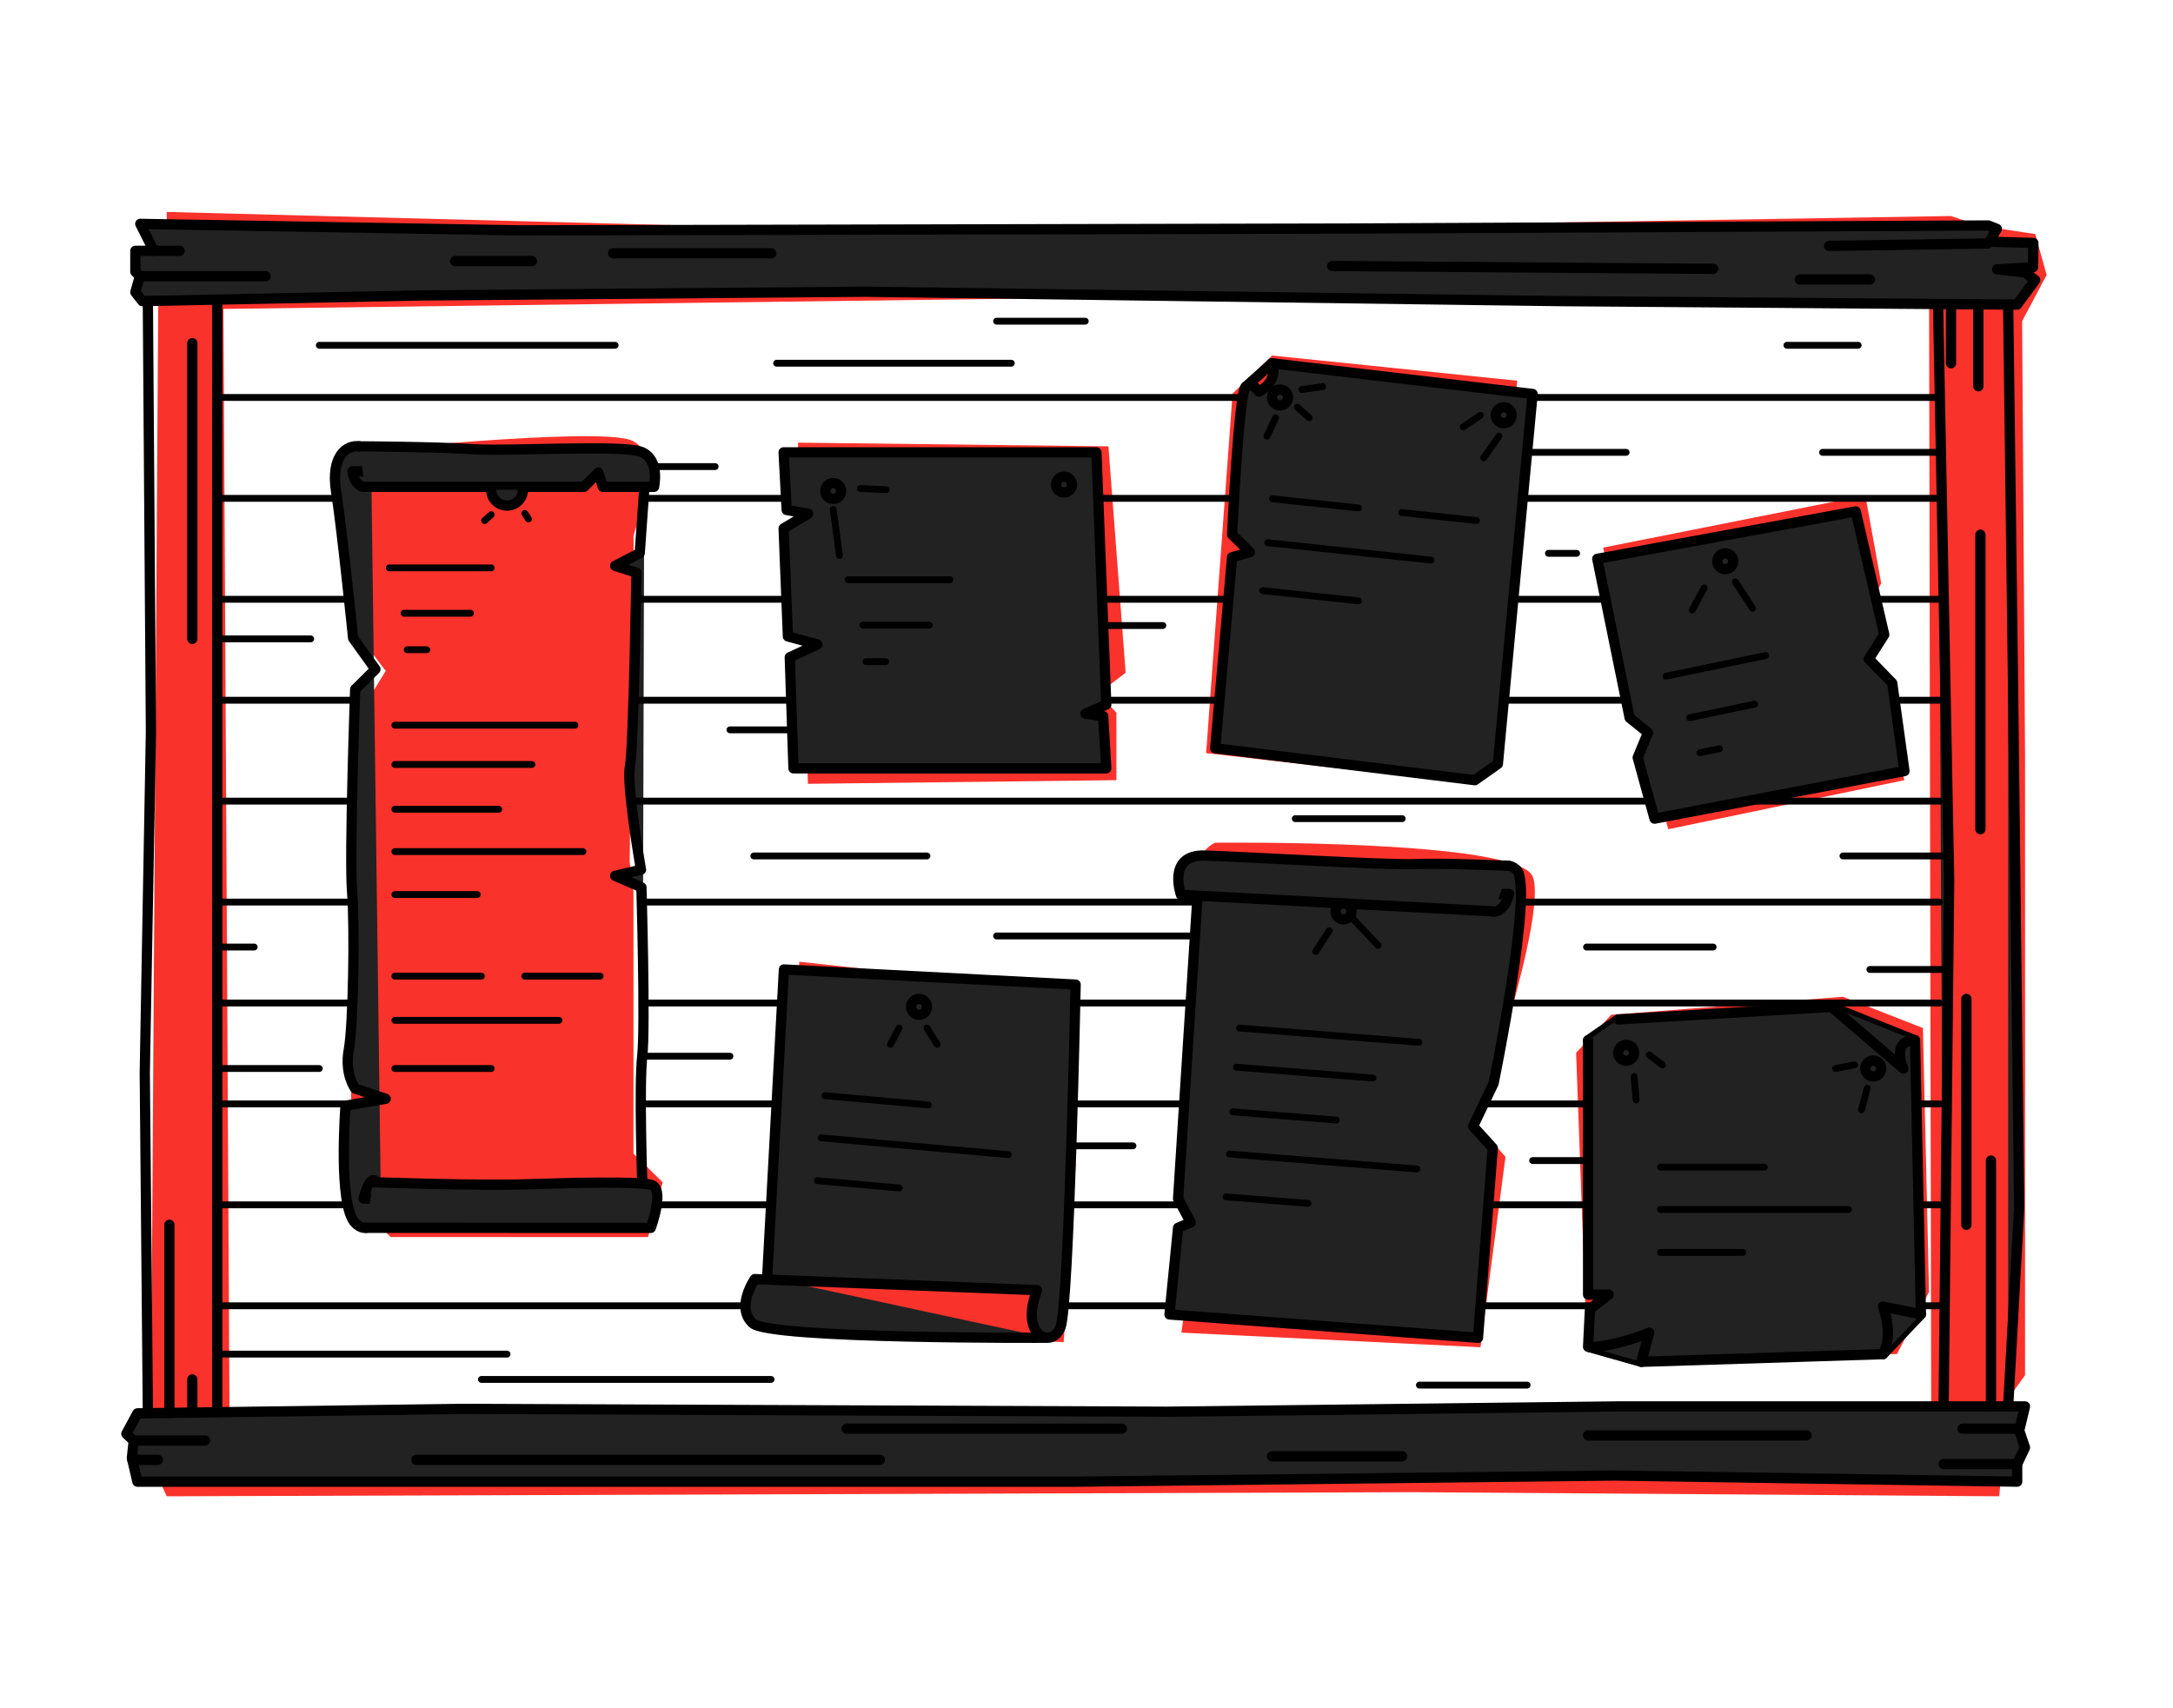 <svg color="currentColor" height="500" viewBox="0 0 636 500" width="636" xmlns="http://www.w3.org/2000/svg">


    <style>
        :root { fill:#222 }
        .accent { fill: #f9322c; }

        @media (prefers-color-scheme: dark) {
        :root {  fill: #f9322c; }
        .accent { fill:#dee2e6; }
        }
    </style>

    <path
        d="m599.028 80.472-3.354-11.976-16.636-2.504-8.003-2.767-292.896 4.792-229.34-5.983v8.14l-3.776 6.227s-1.916 5.749-.836 5.983c1.08.244 2.142 4.548 2.142 4.548l-2.142 326.656-1.794 6.874 3.203 10.532 3.213 6.939 364.84-1.2 171.477 1.2 1.682-17.837-2.396-6.105 8.285-11.497v-181.015l-.854-127.504 7.195-13.533zm-531.827 337.676-1.804-327.735 499.204-6.461.638 332.583-498.048 1.613z"
        class="accent"/>
    <path
        d="m102.163 132.39c-2.706 8.9 2.93 53.68 2.93 53.68l7.797 10.297-7.797 12.689s-3.513 130.242-2.057 136.957c1.456 6.705 11.291 16.046 11.291 16.046h75.364l4.255-16.046-8.539-8.366v-76.628l-1.118-8.862s1.447-94.099 1.118-95.056c-.329-.956 9.788-24.223-.704-28.256-10.493-4.032-82.54 3.554-82.54 3.554z"
        class="accent"/>
    <path
        d="m233.577 129.559v14.592l7.017 9.472-7.017 4.67v27.656l7.965 5.749-6.162 2.869 1.08 34.84 90.299-1.069v-19.76l-5.316-5.571 8.012-6.105-5.035-66.265z"
        class="accent"/>
    <path d="m372.308 104.059-11.554 11.141-7.74 105.231 69.258 7.905 14.747-11.497 7.017-105.419z" class="accent"/>
    <path
        d="m469.22 160.271 9.891 49.742 7.731 3.948-3.241 12.032 4.678 16.702 69.126-14.358-7.693-28.021-8.726-10.776 9.609-18.85-4.65-25.686z"
        class="accent"/>
    <path d="m471.549 297.012-10.248 11.132 3.053 83.399 22.488 4.782h68.356l9.403-18.221-1.794-77.219-23.399-9.162z"
          class="accent"/>
    <path
        d="m355.672 246.65c-6.434 2.87-6.434 13.111-6.434 13.111l6.434 5.383-5.288 91.586-1.137 8.618-3.475 24.693 87.546 4.267 7.308-55.715-8.454-9.697s20.957-61.417 16.411-72.371c-4.547-10.953-92.901-9.875-92.901-9.875z"
        class="accent"/>
    <path d="m233.943 281.48-8.257 95.9-5.053 2.336v8.974l90.684 4.136 3.513-51.898-3.513-51.007z" class="accent"/>
    <g stroke="#000" stroke-linecap="round" stroke-linejoin="round">
        <path
            d="m41.059 65.523 3.955 7.887h-5.401v6.105l1.324 1.322-1.324 4.67 2.048 2.626 82.014-1.669 129.516-1.079 203.612 2.748 133.555 1.022 5.308-7.184-2.987-2.241-8.163-.9 10.52-.628.094-7.09-12.859-.366 2.151-3.77-2.518-.985-187.154.9-242.651.535z"
            stroke-width="3"/>
        <path d="m43.276 88.106.902 126.219-1.804 99.66.902 98.957" stroke-width="3"/>
        <path
            d="m40.213 413.656-3.231 5.983 2.151 2.035-.535 5.036 1.616 6.94h155.659 119.277l157.481-1.791 117.765 1.791v-5.148l2.283-4.849-1.691-4.97 1.691-7.062h-118.724l-132.391 1.557-206.016-.835z"
            stroke-width="3"/>
        <path d="m63.584 413.336v-150.17-175.06" stroke-width="3"/>
        <path d="m567.24 88.981 3.241 168.804-1.616 153.838" stroke-width="3"/>
        <path d="m587.755 89.156 1.438 112.593 1.794 151.568-3.232 58.303" stroke-width="3"/>
        <path
            d="m111.462 350.916-5.053-.112s2.282-9.341 4.433-3.47c2.151 5.87-1.681 15.68-6.838 10.653-5.157-5.026-2.875-34.361-2.875-34.361l11.752-2.035-8.924-2.992s-3.184-4.192-1.869-11.375c1.315-7.184 1.794-35.796.958-46.215s.911-59.26.911-59.26l5.927-5.871-6.528-9.096s-3.307-32.327-4.979-42.858c-1.672-10.532 3.119-13.767 6.716-13.289 3.598.478 4.077 5.627 3.241 9.819s-4.913 1.313-5.157-2.513h5.486"
            stroke-width="3"/>
        <path
            d="m106.831 142.491h64.092l4.198-4.192 1.315 4.192h14.992s1.795-7.906-3.597-10.185-38.617-.122-49.288-.835c-10.67-.712-33.459-.834-33.459-.834"
            stroke-width="3"/>
        <path
            d="m188.554 143.324-1.315 18.559-7.195 3.714 6.237 2.035s-.836 51.364-1.916 56.747c-1.081 5.383 3.24 30.169 3.24 30.169l-7.552 1.791 7.674 3.348s1.203 40.945.245 49.441c-.959 8.497 0 36.875 0 36.875"
            stroke-width="3"/>
        <path
            d="m109.17 346.012s30.698 1.078 45.089.6c14.39-.478 31.9-.835 36.211.122 4.321.956 0 12.641 0 12.641l-83.329-.018"
            stroke-width="3"/>
        <path
            d="m229.35 132.391.901 16.88 6.294 1.079-7.195 4.313 1.258 31.605 8.642 2.335-8.097 3.77 1.08 32.504h91.558l-.902-15.268-5.213-.712 6.115-2.692-2.884-73.814z"
            stroke-width="3"/>
        <path
            d="m368.532 114.6s-1.86-2.758-3.898-1.435c-2.039 1.322-4.021 43.279-4.021 43.279l5.214 5.149-5.214 1.5-4.95 55.912 75.993 9.341 6.744-4.755 10.164-108.288-76.265-8.975s2.245 4.82-3.777 8.29z"
            stroke-width="3"/>
        <path d="m372.308 106.309-7.674 6.855" stroke-width="3"/>
        <path
            d="m350.44 263.092-5.636 87.75 3.72 6.94-3.72 1.557-2.517 25.377 90.298 6.827 4.321-55.546-5.758-6.349 5.993-12.567s11.874-57.581 6.717-62.495c-5.157-4.905-10.436 6.94-9.713 9.819s5.758 4.314 7.552-2.757h-7.27"
            stroke-width="3"/>
        <path
            d="m437.479 266.759-91.83-4.867s-4.198-11.854 6.952-11.497c11.15.356 53.749 2.869 61.827 2.513s27.147.497 27.147.497"
            stroke-width="3"/>
        <path d="m464.805 304.478 4.95 1.341 3.87-7.456z" stroke-width="3"/>
        <path
            d="m464.805 304.478v74.434h6.03l-5.485 4.22-.545 11.038 15.565 4.408 70.779-2.251 11.066-11.667-1.71-80.182-24.47-9.79-62.41 3.676"
            stroke-width="3"/>
        <path d="m536.035 294.688 21.041 18.043s-3.776-8.347 3.42-8.262" stroke-width="3"/>
        <path d="m551.149 396.327c3.147-5.833 0-13.917 0-13.917l11.066 2.242" stroke-width="3"/>
        <path d="m465.275 394.301c8.444-.404 17.434-4.258 17.434-4.258l-2.339 8.534" stroke-width="3"/>
        <path
            d="m224.531 373.893 4.913-90.151 85.376 4.427s-1.916 93.865-4.433 100.326c-2.518 6.461-12.109 2.513-6.839-10.897l-82.624-3.236s-5.758 8.262-.601 12.933c5.157 4.67 86.1 4.238 86.1 4.238"
            stroke-width="3"/>
        <path
            d="m467.491 163.554 75.646-13.87 8.35 36.058-4.518 7.137 6.848 7.043 3.588 25.752-73.156 13.926-4.922-17.884 3.015-7.296-5.373-4.314z"
            stroke-width="3"/>
        <path d="m153.056 143.324c0 2.56-2.085 4.642-4.649 4.642-2.565 0-4.65-2.082-4.65-4.642" stroke-width="3"/>
        <path
            d="m243.872 146.034c1.286 0 2.329-1.041 2.329-2.325 0-1.285-1.043-2.326-2.329-2.326-1.287 0-2.33 1.041-2.33 2.326 0 1.284 1.043 2.325 2.33 2.325z"
            stroke-width="3"/>
        <path
            d="m311.41 144.152c1.287 0 2.33-1.042 2.33-2.326 0-1.285-1.043-2.326-2.33-2.326-1.286 0-2.329 1.041-2.329 2.326 0 1.284 1.043 2.326 2.329 2.326z"
            stroke-width="3"/>
        <path
            d="m374.638 118.652c1.286 0 2.329-1.042 2.329-2.326 0-1.285-1.043-2.326-2.329-2.326-1.287 0-2.33 1.041-2.33 2.326 0 1.284 1.043 2.326 2.33 2.326z"
            stroke-width="3"/>
        <path
            d="m440.11 123.855c1.286 0 2.329-1.042 2.329-2.326 0-1.285-1.043-2.326-2.329-2.326-1.287 0-2.33 1.041-2.33 2.326 0 1.284 1.043 2.326 2.33 2.326z"
            stroke-width="3"/>
        <path
            d="m504.952 166.601c1.287 0 2.33-1.042 2.33-2.326 0-1.285-1.043-2.326-2.33-2.326-1.286 0-2.329 1.041-2.329 2.326 0 1.284 1.043 2.326 2.329 2.326z"
            stroke-width="3"/>
        <path
            d="m475.946 310.468c1.286 0 2.329-1.041 2.329-2.326 0-1.284-1.043-2.326-2.329-2.326-1.287 0-2.33 1.042-2.33 2.326 0 1.285 1.043 2.326 2.33 2.326z"
            stroke-width="3"/>
        <path
            d="m548.266 315.054c1.286 0 2.329-1.041 2.329-2.326 0-1.284-1.043-2.326-2.329-2.326-1.287 0-2.33 1.042-2.33 2.326 0 1.285 1.043 2.326 2.33 2.326z"
            stroke-width="3"/>
        <path
            d="m393.218 269.085c1.286 0 2.329-1.041 2.329-2.326 0-1.284-1.043-2.325-2.329-2.325-1.287 0-2.33 1.041-2.33 2.325 0 1.285 1.043 2.326 2.33 2.326z"
            stroke-width="3"/>
        <path
            d="m268.99 297.011c1.286 0 2.329-1.041 2.329-2.326 0-1.284-1.043-2.326-2.329-2.326-1.287 0-2.33 1.042-2.33 2.326 0 1.285 1.043 2.326 2.33 2.326z"
            stroke-width="3"/>
        <path d="m40.937 80.84h36.813" stroke-width="3"/>
        <path d="m45.013 73.41h7.552" stroke-width="3"/>
        <path d="m581.753 71.254-46.404.722" stroke-width="3"/>
        <path d="m501.411 78.682-111.519-.835" stroke-width="3"/>
        <path d="m179.442 74.133h46.282" stroke-width="3"/>
        <path d="m133.208 76.402h22.488" stroke-width="3"/>
        <path d="m526.773 81.797h20.506" stroke-width="3"/>
        <path d="m56.285 100.43v86.559" stroke-width="3"/>
        <path d="m49.569 413.523v-55.058" stroke-width="3"/>
        <path d="m56.285 413.339v-9.612" stroke-width="3"/>
        <path d="m40.035 421.617h19.97" stroke-width="3"/>
        <path d="m38.729 427.273h7.487" stroke-width="3"/>
        <path d="m590.987 418.148h-16.542" stroke-width="3"/>
        <path d="m590.395 428.5h-21.53" stroke-width="3"/>
        <path d="m464.805 420.117h63.95" stroke-width="3"/>
        <path d="m121.88 427.273h135.622" stroke-width="3"/>
        <path d="m247.789 418.148h80.586" stroke-width="3"/>
        <path d="m372.308 426.23h38.09" stroke-width="3"/>
        <path d="m571.026 89.156v17.153" stroke-width="3"/>
        <path d="m579.029 89.074v23.971" stroke-width="3"/>
        <path d="m575.525 292.359v66.106" stroke-width="3"/>
        <path d="m582.72 411.62v-71.948" stroke-width="3"/>
        <path d="m579.63 156.5v86.194" stroke-width="3"/>
        <path d="m448.573 116.324h119.099" stroke-width="2"/>
        <path d="m63.584 116.324h300.129" stroke-width="2"/>
        <path d="m445.652 145.863h122.02" stroke-width="2"/>
        <path d="m321.443 145.863h39.311" stroke-width="2"/>
        <path d="m188.554 145.863h41.528" stroke-width="2"/>
        <path d="m63.584 145.863h34.446" stroke-width="2"/>
        <path d="m549.712 175.398h17.96" stroke-width="2"/>
        <path d="m442.937 175.398h26.969" stroke-width="2"/>
        <path d="m323.246 175.398h36.277" stroke-width="2"/>
        <path d="m185.736 175.398h44.44" stroke-width="2"/>
        <path d="m63.584 175.398h38.579" stroke-width="2"/>
        <path d="m554.521 204.938h13.151" stroke-width="2"/>
        <path d="m440.157 204.938h35.76" stroke-width="2"/>
        <path d="m323.791 204.938h33.121" stroke-width="2"/>
        <path d="m185.407 204.938h46.159" stroke-width="2"/>
        <path d="m63.584 204.938h40.27" stroke-width="2"/>
        <path d="m511.143 234.477h56.529" stroke-width="2"/>
        <path d="m184.703 234.477h298.137" stroke-width="2"/>
        <path d="m63.584 234.477h39.452" stroke-width="2"/>
        <path d="m445.154 264.02h122.518" stroke-width="2"/>
        <path d="m187.831 264.02h162.543" stroke-width="2"/>
        <path d="m63.584 264.02h39.65" stroke-width="2"/>
        <path d="m441.575 293.559h126.097" stroke-width="2"/>
        <path d="m314.708 293.559h33.778" stroke-width="2"/>
        <path d="m188.319 293.559h40.598" stroke-width="2"/>
        <path d="m63.584 293.559h39.565" stroke-width="2"/>
        <path d="m561.369 323.09h6.303" stroke-width="2"/>
        <path d="m434.267 323.09h30.538" stroke-width="2"/>
        <path d="m313.947 323.09h32.642" stroke-width="2"/>
        <path d="m188.159 323.09h39.143" stroke-width="2"/>
        <path d="m63.584 323.09h40.598" stroke-width="2"/>
        <path d="m561.529 352.633h6.143" stroke-width="2"/>
        <path d="m435.601 352.633h28.753" stroke-width="2"/>
        <path d="m312.951 352.633h32.811" stroke-width="2"/>
        <path d="m191.757 352.633h33.929" stroke-width="2"/>
        <path d="m63.584 352.633h38.194" stroke-width="2"/>
        <path d="m562.807 382.172h4.865" stroke-width="2"/>
        <path d="m433.309 382.172h33.281" stroke-width="2"/>
        <path d="m311.317 382.172h31.223" stroke-width="2"/>
        <path d="m63.584 382.172h154.606" stroke-width="2"/>
        <path d="m93.455 101.059h86.579" stroke-width="2"/>
        <path d="m227.302 106.309h68.694" stroke-width="2"/>
        <path d="m291.684 94.004h25.954" stroke-width="2"/>
        <path d="m446.967 132.391h28.979" stroke-width="2"/>
        <path d="m522.997 101.059h20.863" stroke-width="2"/>
        <path d="m453.204 161.949h8.257" stroke-width="2"/>
        <path d="m220.633 250.523h50.677" stroke-width="2"/>
        <path d="m291.684 273.941h56.802" stroke-width="2"/>
        <path d="m379.099 239.602h31.299" stroke-width="2"/>
        <path d="m464.354 277.176h37.057" stroke-width="2"/>
        <path d="m464.354 339.672h-15.781" stroke-width="2"/>
        <path d="m63.584 277.176h10.812" stroke-width="2"/>
        <path d="m63.584 312.73h29.871" stroke-width="2"/>
        <path d="m63.584 186.988h27.354" stroke-width="2"/>
        <path d="m567.24 132.391h-33.807" stroke-width="2"/>
        <path d="m191.353 136.562h17.96" stroke-width="2"/>
        <path d="m65.397 396.324h83.01" stroke-width="2"/>
        <path d="m140.892 403.727h84.794" stroke-width="2"/>
        <path d="m415.433 405.395h31.534" stroke-width="2"/>
        <path d="m314.341 335.359h17.256" stroke-width="2"/>
        <path d="m187.953 309.137h25.691" stroke-width="2"/>
        <path d="m231.566 213.605h-17.922" stroke-width="2"/>
        <path d="m322.974 183.078h17.378" stroke-width="2"/>
        <path d="m570.349 250.523h-30.942" stroke-width="2"/>
        <path d="m570.209 283.742h-22.93" stroke-width="2"/>
        <path d="m141.841 152.364 1.916-1.735" stroke-width="2"/>
        <path d="m153.601 150.273 1.071 1.613" stroke-width="2"/>
        <path d="m243.872 149.074 1.822 13.533" stroke-width="2"/>
        <path d="m251.809 142.969 7.553.356" stroke-width="2"/>
        <path d="m373.341 122.262-2.517 5.383" stroke-width="2"/>
        <path d="m379.701 119.215 3.475 3.048" stroke-width="2"/>
        <path d="m381.016 113.999 6.115-.835" stroke-width="2"/>
        <path d="m433.3 121.531-5.035 3.423" stroke-width="2"/>
        <path d="m438.701 127.645-4.443 6.348" stroke-width="2"/>
        <path d="m498.772 172.059-3.476 6.47" stroke-width="2"/>
        <path d="m507.893 170.27 5.053 7.783" stroke-width="2"/>
        <path d="m396.13 269.074 7.195 7.625" stroke-width="2"/>
        <path d="m389.047 272.387-3.955 6.105" stroke-width="2"/>
        <path d="m478.275 315.055.592 6.893" stroke-width="2"/>
        <path d="m482.709 308.781 3.832 2.879" stroke-width="2"/>
        <path d="m542.78 311.66-5.514 1.069" stroke-width="2"/>
        <path d="m546.5 318.508-1.682 6.321" stroke-width="2"/>
        <path d="m263.138 300.887-2.518 4.783" stroke-width="2"/>
        <path d="m271.31 300.887 2.978 4.783" stroke-width="2"/>
        <path d="m113.942 166.199h29.815" stroke-width="2"/>
        <path d="m118.263 179.488h19.426" stroke-width="2"/>
        <path d="m119.165 190.16h5.749" stroke-width="2"/>
        <path d="m248.24 169.688h29.805" stroke-width="2"/>
        <path d="m252.551 182.977h19.426" stroke-width="2"/>
        <path d="m253.453 193.656h5.758" stroke-width="2"/>
        <path d="m487.584 197.923 29.185-6.068" stroke-width="2"/>
        <path d="m494.526 210.061 19.021-3.967" stroke-width="2"/>
        <path d="m497.588 220.317 5.636-1.172" stroke-width="2"/>
        <path d="m115.567 212.254h52.697" stroke-width="2"/>
        <path d="m115.567 223.742h40.11" stroke-width="2"/>
        <path d="m115.567 236.852h30.397" stroke-width="2"/>
        <path d="m115.567 249.242h55.036" stroke-width="2"/>
        <path d="m115.567 261.816h24.104" stroke-width="2"/>
        <path d="m362.774 300.887 52.537 4.182" stroke-width="2"/>
        <path d="m361.863 312.336 39.987 3.188" stroke-width="2"/>
        <path d="m360.82 325.41 30.303 2.41" stroke-width="2"/>
        <path d="m359.833 337.762 54.867 4.37" stroke-width="2"/>
        <path d="m358.828 350.289 24.029 1.913" stroke-width="2"/>
        <path d="m241.439 320.684 30.275 2.719" stroke-width="2"/>
        <path d="m240.331 333.023 54.82 4.924" stroke-width="2"/>
        <path d="m239.203 345.543 24.001 2.157" stroke-width="2"/>
        <path d="m485.987 341.594h30.397" stroke-width="2"/>
        <path d="m485.987 353.984h55.045" stroke-width="2"/>
        <path d="m485.987 366.559h24.104" stroke-width="2"/>
        <path d="m115.567 285.691h25.325" stroke-width="2"/>
        <path d="m153.601 285.691h22.037" stroke-width="2"/>
        <path d="m115.567 298.625h48.019" stroke-width="2"/>
        <path d="m115.567 312.73h28.19" stroke-width="2"/>
        <path d="m372.43 145.988 25.184 2.673" stroke-width="2"/>
        <path d="m410.248 150.012 21.924 2.325" stroke-width="2"/>
        <path d="m371.059 158.844 47.756 5.073" stroke-width="2"/>
        <path d="m369.556 172.867 28.03 2.982" stroke-width="2"/>
    </g>
</svg>
